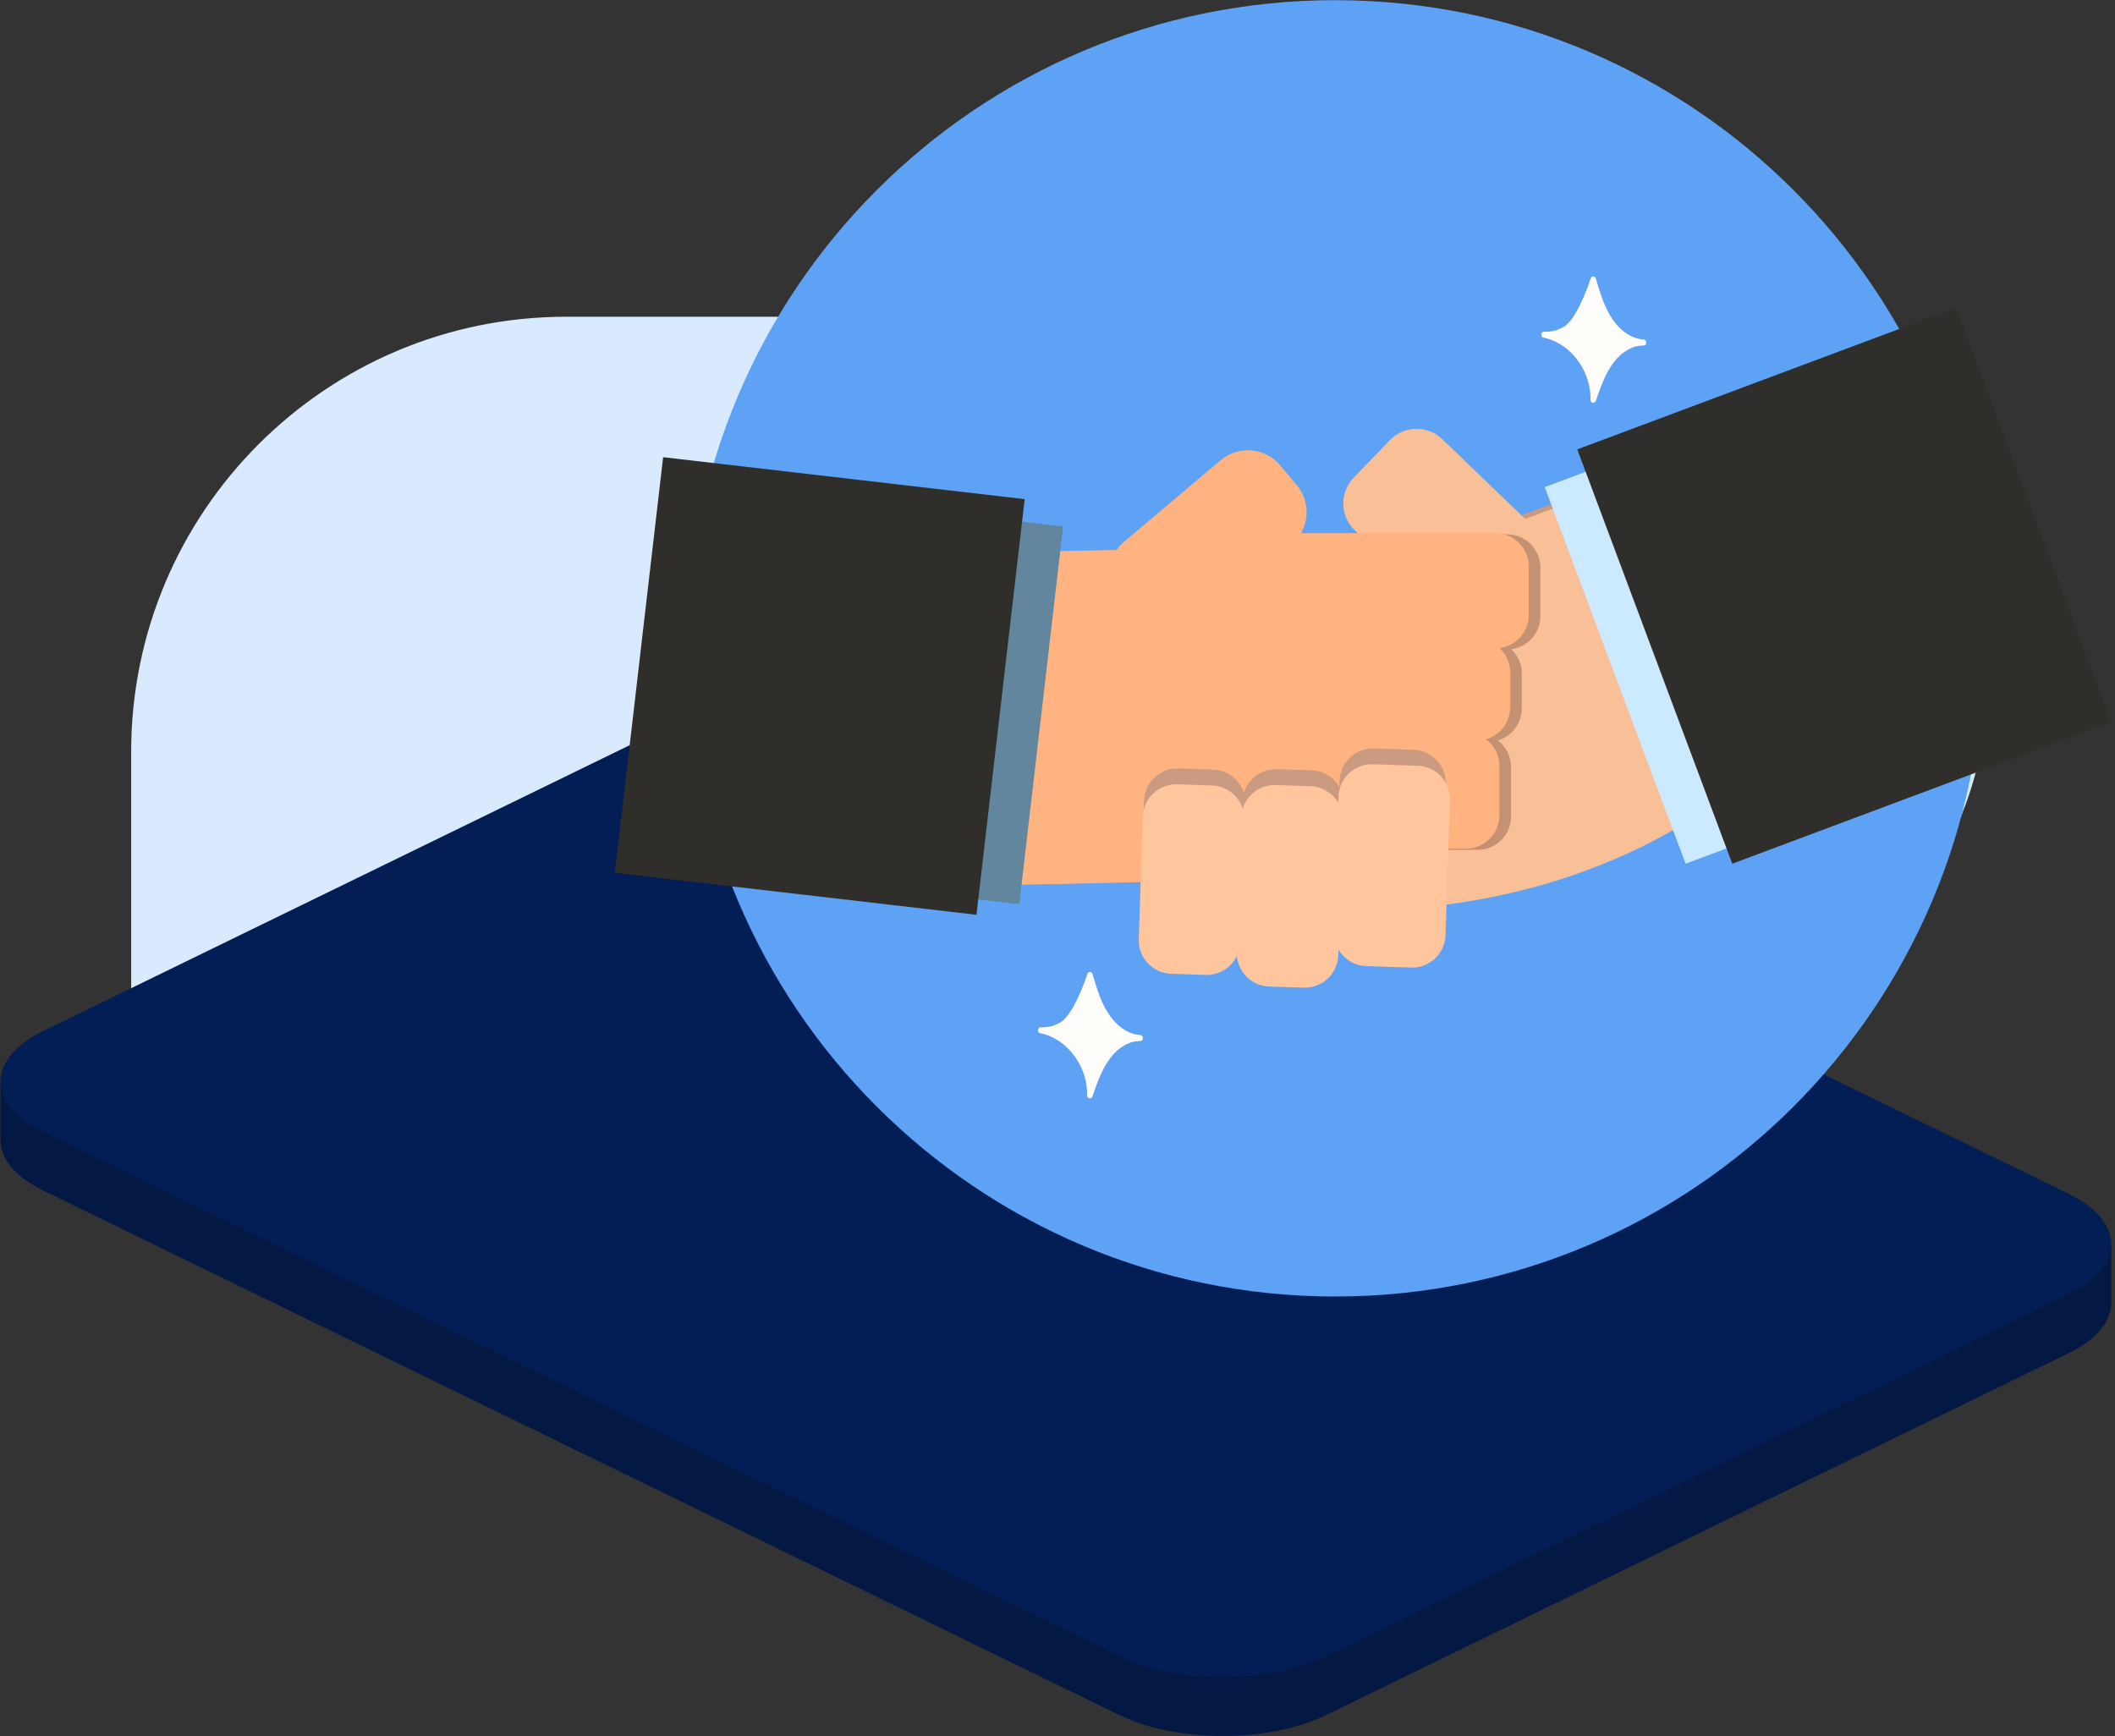 <svg width="486" height="399" viewBox="0 0 486 399" fill="none" xmlns="http://www.w3.org/2000/svg">
<rect x="0" y="0" width="486" height="399" fill="#333333" stroke="none"/>
<path d="M456.76 156.136C456.76 110.1 419.441 72.781 373.405 72.781H130.14C74.912 72.781 30.14 117.553 30.14 172.781V239.49H373.405C419.441 239.49 456.76 202.171 456.76 156.136Z" fill="#D9EAFF"/>
<path d="M485.14 299.317V285.862L468.733 284.599L228.043 167.287C214.934 160.899 193.658 160.899 180.55 167.287L12.089 249.369L0.109 248.453V262.033C0.124 266.217 3.409 270.388 9.948 273.582L257.222 394.1C270.33 400.488 291.606 400.488 304.715 394.1L475.302 310.953C481.885 307.747 485.17 303.526 485.14 299.317Z" fill="#031842"/>
<path d="M9.948 260.062L257.221 380.581C270.33 386.968 291.606 386.968 304.714 380.581L475.301 297.434C488.41 291.046 488.41 280.673 475.301 274.285L228.028 153.767C214.919 147.38 193.643 147.38 180.535 153.767L9.948 236.914C-3.161 243.302 -3.161 253.675 9.948 260.062Z" fill="#031E54"/>
<path d="M306.79 297.92C389.048 297.92 455.731 231.237 455.731 148.98C455.731 66.722 389.048 0.039 306.79 0.039C224.533 0.039 157.85 66.722 157.85 148.98C157.85 231.237 224.533 297.92 306.79 297.92Z" fill="#5DA2F4"/>
<path d="M436.557 167.913L390.294 186.188C349.563 214.171 289.03 209.485 284.082 195.99L275.75 173.263C273.393 166.76 273.703 159.588 276.613 153.312C279.523 147.037 284.798 142.167 291.285 139.766L410.24 96.127C416.746 93.762 423.923 94.068 430.204 96.979C436.485 99.89 441.358 105.169 443.759 111.662L452.096 134.389C454.46 140.896 454.152 148.075 451.241 154.356C448.329 160.637 443.05 165.511 436.557 167.913Z" fill="#CA9B81"/>
<path d="M448.136 137.012L439.823 114.285C437.421 107.787 432.544 102.505 426.258 99.594C419.972 96.683 412.789 96.379 406.28 98.75L350.439 119.228L331.417 100.912C329.785 99.35 327.602 98.498 325.344 98.541C323.086 98.584 320.937 99.518 319.365 101.14L311.042 109.785C309.48 111.417 308.627 113.602 308.67 115.861C308.712 118.12 309.648 120.27 311.271 121.842L320.107 130.351L287.325 142.371C280.832 144.771 275.553 149.643 272.641 155.923C269.728 162.202 269.419 169.379 271.781 175.886L280.113 198.618C285.061 212.108 348.198 216.958 393.971 184.694L432.588 170.537C439.083 168.137 444.364 163.263 447.277 156.982C450.19 150.7 450.499 143.521 448.136 137.012Z" fill="#F9BF97"/>
<path d="M346.294 122.77H269.471C265.238 122.77 261.807 126.201 261.807 130.434V141.581C261.807 145.814 265.238 149.245 269.471 149.245H346.294C350.527 149.245 353.959 145.814 353.959 141.581V130.434C353.959 126.201 350.527 122.77 346.294 122.77Z" fill="#C49273"/>
<path d="M342.028 147.105H274.452C270.219 147.105 266.787 150.537 266.787 154.77V162.766C266.787 166.999 270.219 170.431 274.452 170.431H342.028C346.261 170.431 349.692 166.999 349.692 162.766V154.77C349.692 150.537 346.261 147.105 342.028 147.105Z" fill="#C49273"/>
<path d="M339.553 168.59H275.315C271.082 168.59 267.65 172.021 267.65 176.254V187.63C267.65 191.863 271.082 195.294 275.315 195.294H339.553C343.786 195.294 347.218 191.863 347.218 187.63V176.254C347.218 172.021 343.786 168.59 339.553 168.59Z" fill="#C49273"/>
<path d="M343.621 122.499H298.973C299.956 120.78 300.388 118.801 300.211 116.829C300.034 114.857 299.257 112.986 297.984 111.469L294.114 106.881C292.46 104.931 290.101 103.716 287.553 103.499C285.005 103.283 282.476 104.085 280.517 105.728L258.289 124.493C257.645 125.037 257.077 125.665 256.599 126.36L209.193 127.377C202.543 127.54 196.228 130.328 191.627 135.131C187.026 139.934 184.512 146.363 184.635 153.013L185.2 179.265C185.363 185.914 188.15 192.228 192.954 196.829C197.757 201.429 204.186 203.942 210.836 203.817L294.782 202.011C301.064 201.872 307.063 199.372 311.586 195.009H336.895C338.916 194.998 340.851 194.192 342.282 192.764C343.713 191.337 344.525 189.403 344.541 187.382V175.993C344.539 174.805 344.261 173.634 343.73 172.572C343.198 171.51 342.428 170.586 341.478 169.873C343.074 169.41 344.477 168.443 345.476 167.116C346.476 165.789 347.019 164.173 347.024 162.512V154.521C347.024 153.469 346.807 152.428 346.386 151.465C345.965 150.501 345.349 149.634 344.578 148.919C346.429 148.681 348.13 147.779 349.365 146.38C350.6 144.981 351.284 143.181 351.29 141.315V130.178C351.288 128.144 350.479 126.194 349.042 124.754C347.604 123.315 345.655 122.504 343.621 122.499Z" fill="#FFB380"/>
<path d="M285.245 212.963L286.19 184.762C286.332 180.531 283.018 176.987 278.787 176.845L270.796 176.577C266.565 176.435 263.02 179.75 262.878 183.98L261.933 212.181C261.791 216.412 265.106 219.957 269.337 220.098L277.328 220.366C281.559 220.508 285.103 217.194 285.245 212.963Z" fill="#CA9B81"/>
<path d="M307.768 215.897L308.806 184.934C308.948 180.703 305.633 177.158 301.402 177.017L293.411 176.749C289.18 176.607 285.636 179.922 285.494 184.152L284.456 215.115C284.314 219.346 287.629 222.89 291.859 223.032L299.851 223.3C304.081 223.442 307.626 220.127 307.768 215.897Z" fill="#CA9B81"/>
<path d="M331.173 211.237L332.214 180.199C332.356 175.969 329.041 172.424 324.81 172.282L315.737 171.978C311.506 171.836 307.961 175.151 307.82 179.382L306.779 210.419C306.637 214.65 309.952 218.194 314.183 218.336L323.256 218.64C327.487 218.782 331.032 215.467 331.173 211.237Z" fill="#CA9B81"/>
<path d="M325.795 175.968L315.493 175.617C313.459 175.551 311.482 176.293 309.994 177.681C308.507 179.07 307.631 180.992 307.558 183.025L307.506 184.468C306.854 183.345 305.928 182.406 304.815 181.738C303.701 181.07 302.437 180.696 301.139 180.649L293.153 180.383C291.468 180.332 289.812 180.836 288.441 181.816C287.07 182.797 286.059 184.201 285.563 185.812C285.077 184.31 284.141 182.994 282.881 182.042C281.622 181.091 280.101 180.549 278.524 180.491L270.537 180.22C268.503 180.153 266.526 180.895 265.039 182.284C263.551 183.673 262.675 185.594 262.602 187.628L261.668 215.821C261.601 217.854 262.343 219.831 263.731 221.318C265.118 222.806 267.039 223.682 269.071 223.757L277.058 224.023C278.543 224.069 280.009 223.684 281.28 222.915C282.551 222.145 283.572 221.024 284.218 219.686C284.384 221.551 285.225 223.292 286.583 224.581C287.941 225.87 289.722 226.619 291.594 226.688L299.58 226.954C301.614 227.022 303.591 226.281 305.078 224.893C306.566 223.505 307.442 221.584 307.516 219.551L307.562 218.179C308.214 219.301 309.14 220.241 310.254 220.908C311.367 221.576 312.632 221.951 313.929 221.997L324.226 222.342C326.259 222.408 328.235 221.666 329.722 220.278C331.209 218.891 332.086 216.971 332.162 214.939L333.203 183.903C333.271 181.869 332.529 179.891 331.14 178.403C329.751 176.915 327.829 176.039 325.795 175.968Z" fill="#FFC59C"/>
<path d="M175.126 112.934L165.051 199.742L234.216 207.769L244.291 120.961L175.126 112.934Z" fill="#61869E"/>
<path d="M152.377 105.056L141.293 200.562L224.378 210.205L235.462 114.699L152.377 105.056Z" fill="#302E2A"/>
<path d="M354.956 111.935L387.328 198.473L456.278 172.68L423.905 86.142L354.956 111.935Z" fill="#CBE9FF"/>
<path d="M362.437 103.261L398.053 198.469L485.133 165.894L449.517 70.686L362.437 103.261Z" fill="#302E2A"/>
<path d="M377.672 78.009C375.483 77.897 373.471 76.698 371.921 75.073C370.171 73.243 369.004 70.872 368.117 68.445C367.585 66.989 367.137 65.5 366.716 64.011C366.684 63.874 366.607 63.753 366.498 63.666C366.388 63.579 366.252 63.531 366.112 63.531C365.972 63.531 365.836 63.579 365.726 63.666C365.616 63.753 365.539 63.874 365.507 64.011C364.83 66.128 363.992 68.191 363.001 70.181C362.179 71.825 361.264 73.472 359.92 74.681L359.747 74.831C358.294 75.826 356.554 76.318 354.795 76.231C354.099 76.194 353.927 77.431 354.627 77.566C359.411 78.499 363.421 82.556 364.896 87.546C365.314 88.96 365.511 90.431 365.479 91.906C365.472 92.061 365.523 92.213 365.622 92.332C365.721 92.452 365.861 92.531 366.015 92.553C366.169 92.575 366.325 92.539 366.454 92.452C366.583 92.365 366.675 92.234 366.712 92.083C368.257 87.546 370.049 82.486 374.325 80.222C375.366 79.662 376.532 79.374 377.714 79.386C378.484 79.382 378.479 78.047 377.672 78.009Z" fill="#FFFDFA"/>
<path d="M262.016 237.836C259.827 237.724 257.815 236.524 256.266 234.9C254.515 233.07 253.343 230.699 252.457 228.272C251.929 226.815 251.481 225.326 251.056 223.837C251.026 223.699 250.95 223.574 250.839 223.485C250.729 223.396 250.591 223.348 250.449 223.348C250.308 223.348 250.17 223.396 250.06 223.485C249.949 223.574 249.873 223.699 249.843 223.837C249.169 225.956 248.331 228.019 247.336 230.008C246.519 231.651 245.6 233.276 244.26 234.508L244.087 234.657C242.634 235.653 240.894 236.145 239.135 236.058C238.439 236.02 238.262 237.257 238.967 237.393C243.751 238.326 247.761 242.383 249.236 247.372C249.652 248.787 249.848 250.258 249.815 251.732C249.808 251.887 249.859 252.04 249.958 252.159C250.057 252.279 250.197 252.357 250.35 252.38C250.504 252.402 250.661 252.366 250.789 252.279C250.918 252.192 251.01 252.06 251.047 251.91C252.597 247.372 254.384 242.313 258.66 240.049C259.702 239.488 260.87 239.2 262.054 239.213C262.828 239.194 262.819 237.873 262.016 237.836Z" fill="#FFFDFA"/>
</svg>
